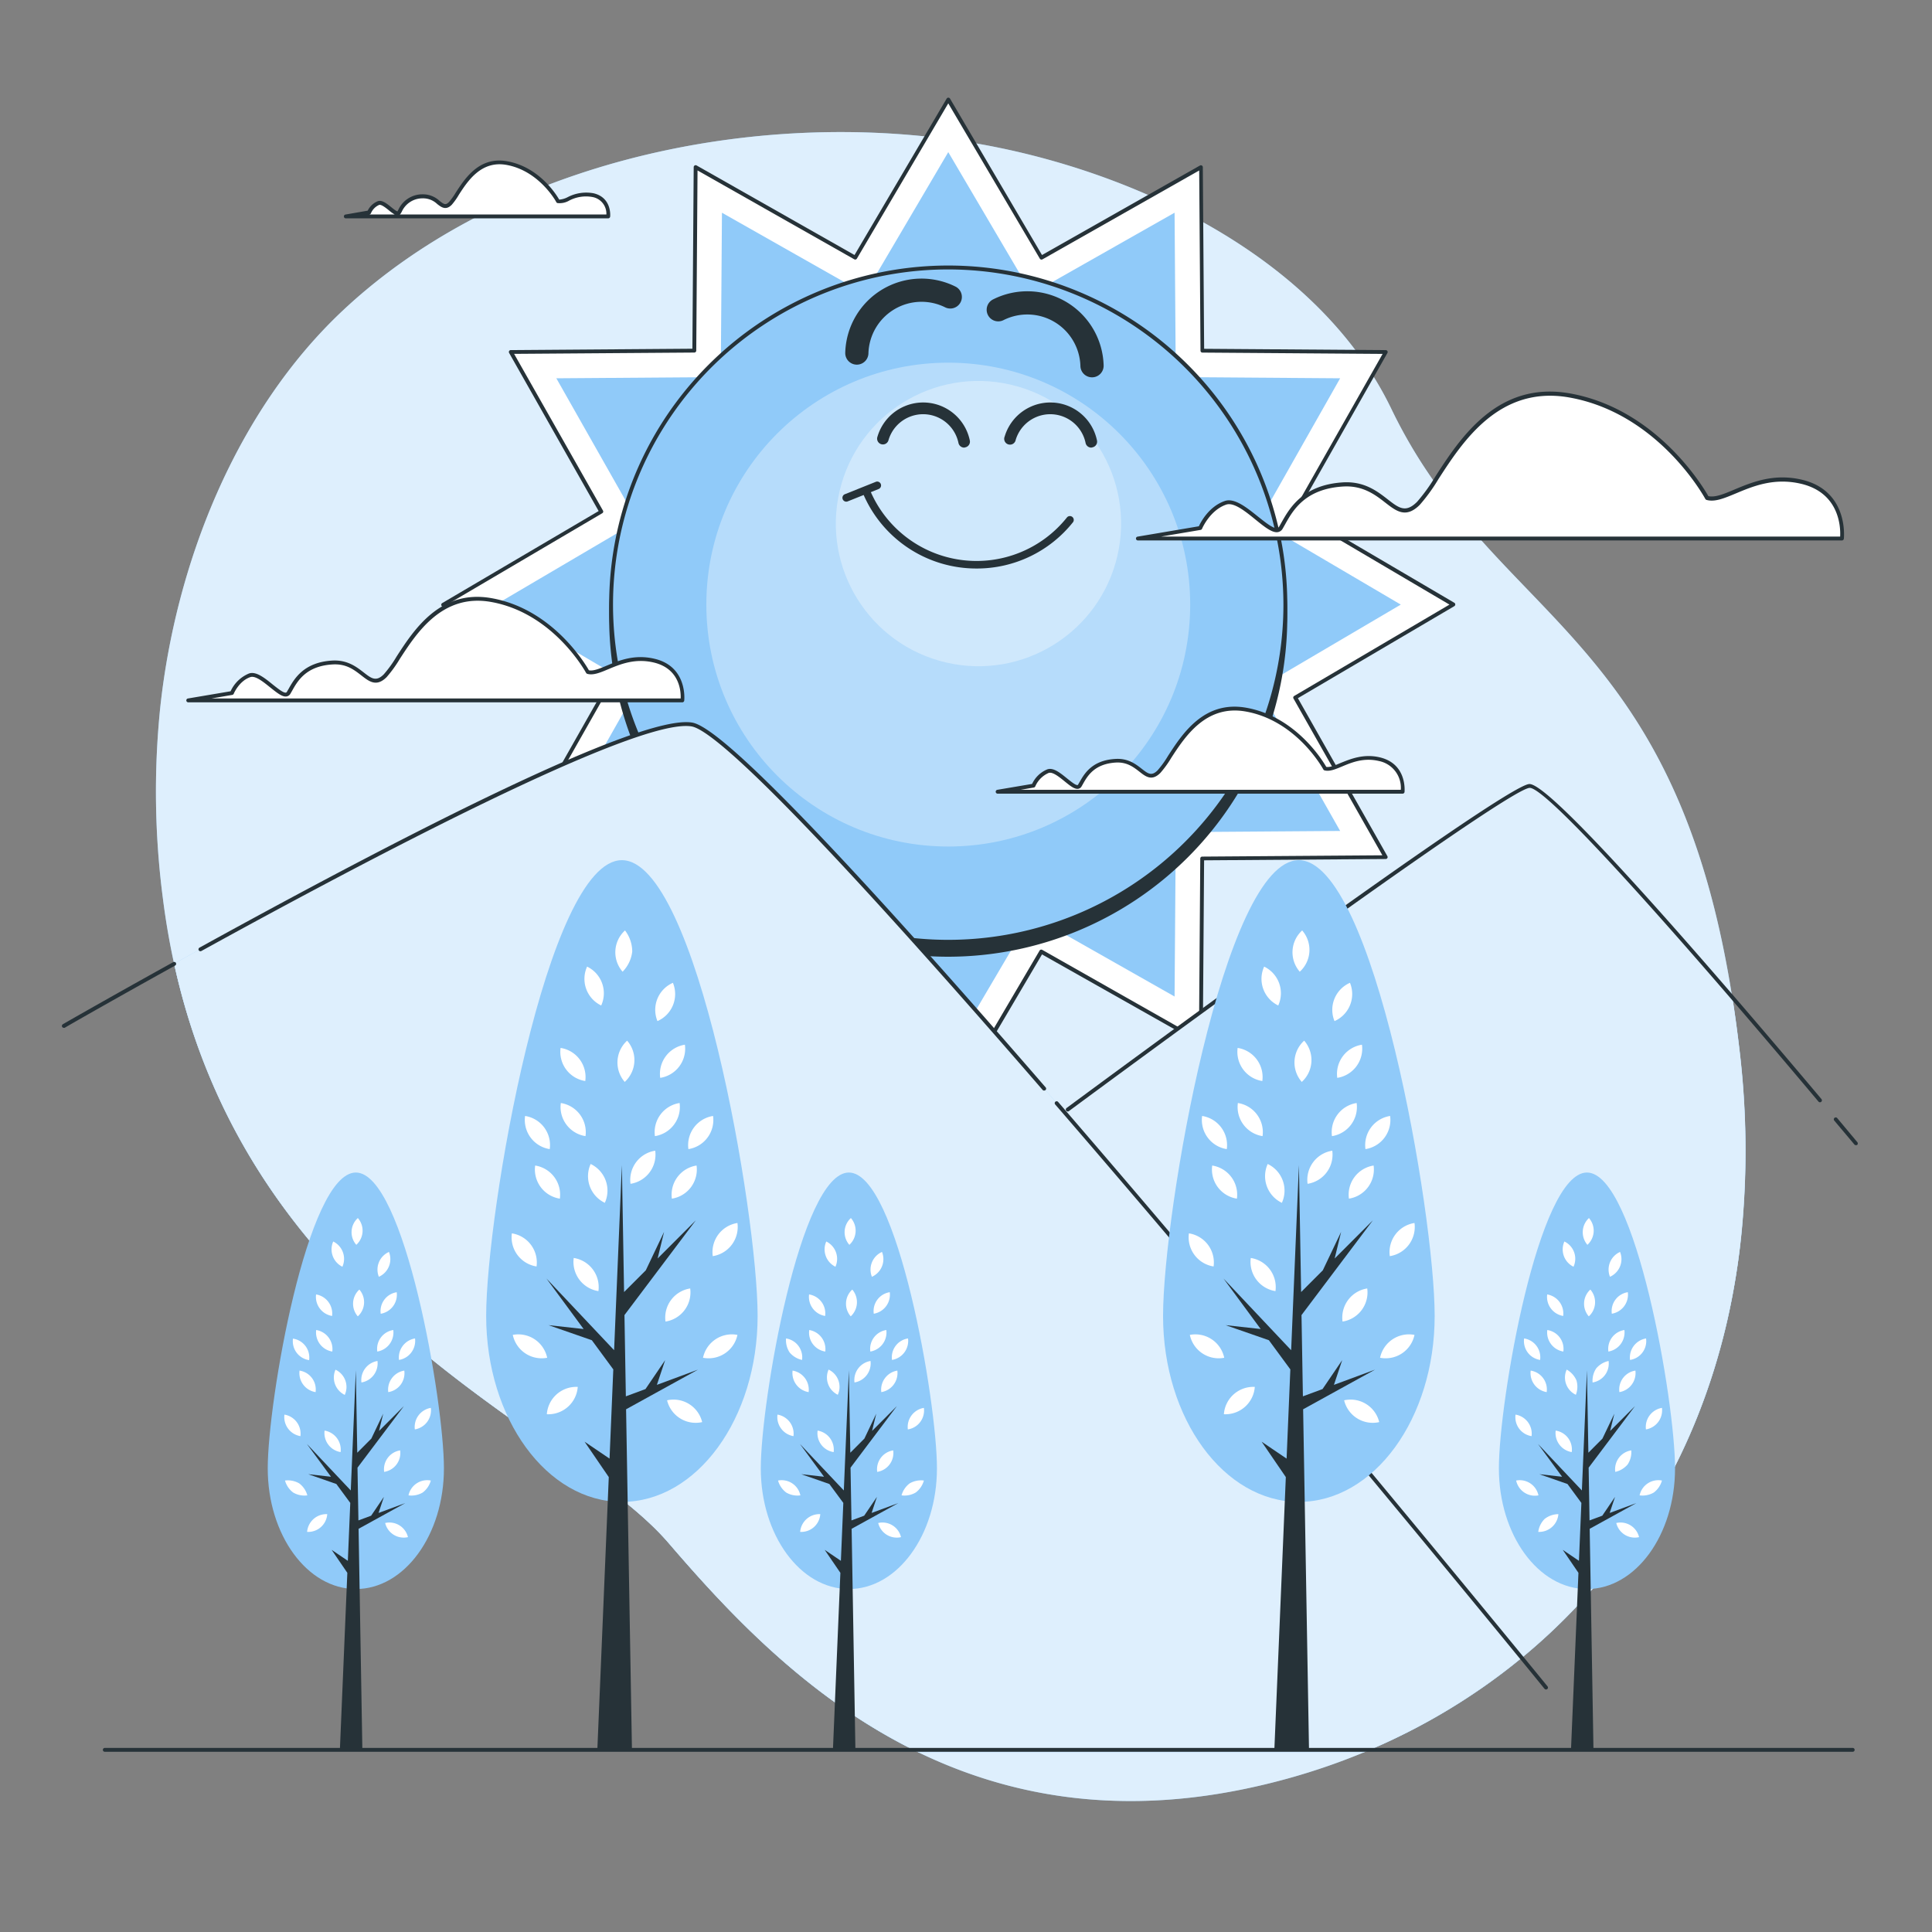 <svg xmlns="http://www.w3.org/2000/svg" viewBox="0 0 500 500"><rect x="0" y="0" width="500" height="500" fill="#808080" stroke="none"/><g id="freepik--background-simple--inject-27"><path d="M257.77,38.08c39.32,7.91,84,29.79,102.3,67.72,27.61,57.32,77.28,56.74,90,165.27a219.67,219.67,0,0,1,.63,47.72A181.46,181.46,0,0,1,447,341.88C431.54,409,380.65,450.79,322.34,462.93c-76.69,16-122.15-32-149.33-63.63s-117.5-60.43-130.88-167a213.36,213.36,0,0,1-.68-49c3.95-37.22,19.49-76.91,47.34-103q3.13-2.94,6.46-5.69C138.59,38.7,204.15,27.29,257.77,38.08Z" style="fill:#90CAF9"></path><path d="M257.77,38.08c39.32,7.91,84,29.79,102.3,67.72,27.61,57.32,77.28,56.74,90,165.27a219.67,219.67,0,0,1,.63,47.72A181.46,181.46,0,0,1,447,341.88C431.54,409,380.65,450.79,322.34,462.93c-76.69,16-122.15-32-149.33-63.63s-117.5-60.43-130.88-167a213.36,213.36,0,0,1-.68-49c3.95-37.22,19.49-76.91,47.34-103q3.13-2.94,6.46-5.69C138.59,38.7,204.15,27.29,257.77,38.08Z" style="fill:#fff;opacity:0.7"></path></g><g id="freepik--Sun--inject-27"><polygon points="376.12 156.47 335.21 180.55 358.62 221.85 311.13 222.2 310.79 269.69 269.49 246.28 245.41 287.19 221.33 246.28 180.03 269.68 179.69 222.2 132.2 221.85 155.61 180.55 114.7 156.47 155.61 132.4 132.2 91.1 179.69 90.75 180.03 43.27 221.33 66.67 245.41 25.76 269.49 66.67 310.79 43.27 311.13 90.75 358.62 91.1 335.21 132.4 376.12 156.47" style="fill:#fff"></polygon><path d="M245.41,287.69a.5.5,0,0,1-.43-.25L221.15,247l-40.87,23.16a.5.5,0,0,1-.5,0,.5.5,0,0,1-.25-.43l-.34-47-47-.34a.48.48,0,0,1-.43-.25.5.5,0,0,1,0-.49l23.17-40.88-40.49-23.82a.51.51,0,0,1,0-.87l40.49-23.82L131.76,91.34a.5.5,0,0,1,0-.49.48.48,0,0,1,.43-.25l47-.35.34-47a.5.5,0,0,1,.25-.43.5.5,0,0,1,.5,0L221.15,66,245,25.51a.51.51,0,0,1,.86,0L269.67,66l40.87-23.16a.5.5,0,0,1,.5,0,.5.5,0,0,1,.25.43l.34,47,47,.34a.48.48,0,0,1,.43.25.48.48,0,0,1,0,.49l-23.16,40.88L376.38,156a.51.51,0,0,1,0,.87l-40.49,23.82,23.16,40.88a.48.48,0,0,1,0,.49.48.48,0,0,1-.43.25l-47,.34-.34,47a.5.5,0,0,1-.25.43.5.5,0,0,1-.5,0L269.67,247l-23.83,40.48A.5.5,0,0,1,245.41,287.69Zm-24.08-41.91a.51.51,0,0,1,.43.24l23.65,40.18L269.05,246a.51.51,0,0,1,.68-.18l40.56,23,.34-46.64a.49.49,0,0,1,.5-.49l46.63-.34-23-40.56a.49.49,0,0,1,.18-.68l40.18-23.64L335,132.83a.49.49,0,0,1-.18-.68l23-40.56-46.63-.34a.49.49,0,0,1-.5-.49l-.34-46.64-40.56,23a.51.51,0,0,1-.68-.18L245.41,26.75,221.76,66.93a.5.5,0,0,1-.67.18l-40.57-23-.33,46.63a.51.51,0,0,1-.5.5l-46.64.34,23,40.56a.5.5,0,0,1-.18.68l-40.18,23.65,40.18,23.64a.5.5,0,0,1,.18.68l-23,40.56,46.64.34a.51.51,0,0,1,.5.49l.33,46.64,40.57-23A.5.5,0,0,1,221.33,245.78Z" style="fill:#263238"></path><polygon points="362.52 156.47 325.86 178.04 346.83 215.05 304.29 215.36 303.98 257.9 266.98 236.93 245.41 273.58 223.84 236.93 186.84 257.9 186.53 215.36 143.98 215.05 164.95 178.04 128.3 156.47 164.95 134.91 143.98 97.9 186.53 97.59 186.84 55.05 223.84 76.02 245.41 39.37 266.98 76.02 303.98 55.05 304.29 97.59 346.83 97.9 325.86 134.91 362.52 156.47" style="fill:#90CAF9"></polygon><circle cx="245.41" cy="159.86" r="87.25" transform="translate(-41.16 220.35) rotate(-45)" style="fill:#263238"></circle><path d="M245.41,247.6a87.75,87.75,0,1,1,87.74-87.74A87.85,87.85,0,0,1,245.41,247.6Zm0-174.49a86.75,86.75,0,1,0,86.74,86.75A86.85,86.85,0,0,0,245.41,73.11Z" style="fill:#263238"></path><circle cx="245.41" cy="156.47" r="87.25" style="fill:#90CAF9"></circle><path d="M245.41,244.22a87.75,87.75,0,1,1,87.74-87.74A87.85,87.85,0,0,1,245.41,244.22Zm0-174.49a86.75,86.75,0,1,0,86.74,86.75A86.85,86.85,0,0,0,245.41,69.73Z" style="fill:#263238"></path><circle cx="245.41" cy="156.47" r="62.61" style="fill:#fff;opacity:0.34"></circle><circle cx="253.23" cy="135.51" r="36.91" transform="translate(63.96 351.53) rotate(-76.93)" style="fill:#fff;opacity:0.34"></circle><path d="M252.71,147.13a31.85,31.85,0,0,1-29.39-19.48,1,1,0,1,1,1.84-.78,29.92,29.92,0,0,0,51,7,1,1,0,0,1,1.56,1.24A31.76,31.76,0,0,1,252.71,147.13Z" style="fill:#263238"></path><path d="M249.52,115.84a1.51,1.51,0,0,1-1.47-1.2,9.34,9.34,0,0,0-18.09-.79,1.5,1.5,0,1,1-2.87-.85,12.33,12.33,0,0,1,23.9,1,1.5,1.5,0,0,1-1.17,1.77A1.53,1.53,0,0,1,249.52,115.84Z" style="fill:#263238"></path><path d="M221.75,94.37h-.08a3,3,0,0,1-2.92-3.09,19.74,19.74,0,0,1,28.61-17.07,3,3,0,0,1-2.69,5.36,13.75,13.75,0,0,0-19.92,11.88A3,3,0,0,1,221.75,94.37Z" style="fill:#263238"></path><path d="M282.62,97.65h.09a3,3,0,0,0,2.91-3.08A19.75,19.75,0,0,0,257,77.49a3,3,0,1,0,2.7,5.36,13.75,13.75,0,0,1,19.91,11.89A3,3,0,0,0,282.62,97.65Z" style="fill:#263238"></path><path d="M282.42,115.84a1.5,1.5,0,0,1-1.47-1.2,9.34,9.34,0,0,0-18.09-.79A1.5,1.5,0,1,1,260,113a12.33,12.33,0,0,1,23.9,1,1.5,1.5,0,0,1-1.17,1.77Z" style="fill:#263238"></path><path d="M219,129.83a1,1,0,0,1-.37-1.92l8.07-3.23a1,1,0,0,1,.75,1.85l-8.07,3.23A1,1,0,0,1,219,129.83Z" style="fill:#263238"></path></g><g id="freepik--Mountains--inject-27"><path d="M395.78,203.41c-7.23.72-120.29,84.16-120.29,84.16L394.22,428.68c25.16-20.87,44.29-50,52.74-86.8a181.46,181.46,0,0,0,3.78-23.09,219.67,219.67,0,0,0-.63-47.72c-.53-4.5-1.12-8.8-1.78-12.95C426.14,232.38,399.84,203,395.78,203.41Z" style="fill:#90CAF9"></path><path d="M395.78,203.41c-7.23.72-120.29,84.16-120.29,84.16L394.22,428.68c25.16-20.87,44.29-50,52.74-86.8a181.46,181.46,0,0,0,3.78-23.09,219.67,219.67,0,0,0-.63-47.72c-.53-4.5-1.12-8.8-1.78-12.95C426.14,232.38,399.84,203,395.78,203.41Z" style="fill:#fff;opacity:0.7"></path><path d="M173,399.3c15.14,17.6,36,40.29,64.69,54.18H353A161.6,161.6,0,0,0,393.81,429c-34.13-41.66-196-238.29-214.75-241.52-15-2.58-91.47,38.33-134,61.92C65.43,342.09,147.36,369.49,173,399.3Z" style="fill:#90CAF9"></path><path d="M173,399.3c15.14,17.6,36,40.29,64.69,54.18H353A161.6,161.6,0,0,0,393.81,429c-34.13-41.66-196-238.29-214.75-241.52-15-2.58-91.47,38.33-134,61.92C65.43,342.09,147.36,369.49,173,399.3Z" style="fill:#fff;opacity:0.7"></path><path d="M16.52,266a.51.51,0,0,1-.44-.25.51.51,0,0,1,.19-.68C16.38,265,28,258.32,44.84,249a.51.51,0,0,1,.68.2.5.5,0,0,1-.19.68c-16.81,9.32-28.45,16-28.56,16.1A.57.57,0,0,1,16.52,266Z" style="fill:#263238"></path><path d="M270.21,282.24a.48.48,0,0,1-.38-.17C203.85,205.9,184,188.87,179,188c-14.19-2.45-85.59,35.36-126.89,58.12a.5.5,0,0,1-.68-.2.49.49,0,0,1,.2-.67c50.58-27.88,113.77-60.61,127.54-58.24,7.56,1.3,38.32,33.06,91.44,94.4a.49.49,0,0,1-.37.82Z" style="fill:#263238"></path><path d="M400.11,437.24a.51.51,0,0,1-.39-.18c-.66-.82-67-82.25-126.64-151.23a.5.5,0,1,1,.76-.65c59.6,69,126,150.43,126.66,151.25a.5.5,0,0,1-.07.7A.56.56,0,0,1,400.11,437.24Z" style="fill:#263238"></path><path d="M480.3,296.37a.5.5,0,0,1-.39-.18L474.7,290a.5.5,0,0,1,.07-.7.49.49,0,0,1,.7.06l5.21,6.24a.51.51,0,0,1-.06.71A.56.56,0,0,1,480.3,296.37Z" style="fill:#263238"></path><path d="M276.33,287.65a.5.5,0,0,1-.3-.9c4.59-3.39,112.42-83.11,119.7-83.84,5.64-.58,49.84,50.84,75.66,81.53a.5.5,0,1,1-.77.65c-42.8-50.9-70.68-81.19-74.72-81.19h-.07c-5.61.56-80.42,55-119.2,83.65A.47.47,0,0,1,276.33,287.65Z" style="fill:#263238"></path></g><g id="freepik--Clouds--inject-27"><path d="M441.78,128.9s-11.86-22.34-35.6-26.53S373.37,124,367.09,130.3s-8.38-5.59-19.55-4.89-14,7.68-16.05,11.17-9.86-8-14.36-6.45-6.52,6.52-6.52,6.52l-16.12,2.72h182.2s1.4-11.87-10.47-14.66S446.67,130.3,441.78,128.9Z" style="fill:#fff"></path><path d="M476.69,139.87H294.49a.5.5,0,0,1-.5-.46.49.49,0,0,1,.42-.53l15.85-2.68c.5-1.08,2.6-5.12,6.71-6.54,2.51-.88,5.73,1.73,8.56,4,2,1.58,4,3.21,5,3a.75.75,0,0,0,.53-.41c.2-.33.4-.7.62-1.09,2.05-3.62,5.47-9.67,15.83-10.32,5.53-.34,8.89,2.27,11.59,4.36,2.91,2.27,4.67,3.64,7.64.67a45.4,45.4,0,0,0,4.72-6.54c6.4-9.89,16.07-24.83,34.81-21.52,22.51,4,34.59,24.36,35.85,26.59,1.75.39,4-.54,6.76-1.71,4.53-1.89,10.17-4.25,17.45-2.54,12.16,2.87,10.87,15.09,10.86,15.21A.51.51,0,0,1,476.69,139.87Zm-176.24-1H476.23c.12-2.15,0-11.29-10.13-13.67-7-1.64-12.44.65-16.84,2.49-3.07,1.28-5.49,2.29-7.61,1.69a.55.55,0,0,1-.31-.25c-.12-.22-12-22.17-35.25-26.27-18.07-3.18-27.54,11.42-33.79,21.08a45.57,45.57,0,0,1-4.86,6.71c-3.59,3.59-6.07,1.65-8.95-.59-2.57-2-5.77-4.47-10.92-4.15-9.82.61-12.95,6.15-15,9.82-.22.39-.43.77-.63,1.11a1.75,1.75,0,0,1-1.22.87c-1.47.26-3.48-1.36-5.8-3.24-2.63-2.14-5.61-4.56-7.6-3.87-4.22,1.47-6.21,6.19-6.23,6.24a.48.48,0,0,1-.38.3Z" style="fill:#263238"></path><path d="M152.13,173.91s-8.32-15.68-25-18.62-23,15.19-27.44,19.6S93.83,171,86,171.46s-9.8,5.39-11.27,7.84-6.92-5.63-10.08-4.53-4.57,4.58-4.57,4.58l-11.32,1.91H176.63s1-8.33-7.35-10.29S155.56,174.89,152.13,173.91Z" style="fill:#fff"></path><path d="M176.63,181.76H48.76a.5.5,0,0,1-.08-1l11-1.86a9,9,0,0,1,4.76-4.6c1.84-.65,4.13,1.22,6.15,2.86,1.28,1,2.73,2.2,3.39,2.09.08,0,.17-.05.27-.21s.28-.49.44-.76c1.45-2.57,3.87-6.86,11.22-7.32,3.94-.25,6.32,1.6,8.24,3.09s3.17,2.47,5.16.48a30.9,30.9,0,0,0,3.29-4.56c4.52-7,11.34-17.51,24.58-15.17,15.68,2.76,24.18,16.82,25.23,18.67,1.18.23,2.7-.41,4.6-1.2,3.2-1.34,7.18-3,12.34-1.79,8.66,2,7.74,10.75,7.73,10.83A.51.51,0,0,1,176.63,181.76Zm-121.9-1H176.16c.07-1.71-.19-7.71-7-9.31-4.84-1.14-8.66.46-11.73,1.74-2.09.88-3.9,1.64-5.44,1.2a.55.55,0,0,1-.31-.25c-.08-.15-8.41-15.5-24.63-18.36-12.59-2.22-19.2,8-23.57,14.73a32.63,32.63,0,0,1-3.42,4.73c-2.62,2.61-4.5,1.15-6.49-.4s-4-3.11-7.55-2.88c-6.82.42-9,4.27-10.42,6.81l-.45.78a1.39,1.39,0,0,1-1,.69c-1.1.19-2.53-1-4.19-2.31-1.82-1.47-3.88-3.15-5.19-2.69-2.9,1-4.27,4.26-4.28,4.3a.53.53,0,0,1-.38.3Z" style="fill:#263238"></path><path d="M342.92,198.87s-6.83-12.85-20.48-15.26S303.57,196.06,300,199.68s-4.82-3.22-11.24-2.82-8,4.42-9.24,6.43-5.67-4.61-8.26-3.71a7.22,7.22,0,0,0-3.75,3.75l-9.27,1.57H363s.8-6.83-6-8.44S345.73,199.68,342.92,198.87Z" style="fill:#fff"></path><path d="M363,205.4H258.19a.5.5,0,0,1-.5-.46.51.51,0,0,1,.42-.54l9-1.52a7.46,7.46,0,0,1,3.93-3.77c1.56-.55,3.37.93,5.13,2.36,1,.79,2.2,1.79,2.7,1.7,0,0,.09,0,.16-.14s.23-.4.36-.62c1.2-2.12,3.2-5.66,9.28-6,3.26-.2,5.23,1.32,6.81,2.55s2.53,2,4.11.4a25.82,25.82,0,0,0,2.69-3.73c3.71-5.73,9.32-14.4,20.24-12.47,12.78,2.26,19.76,13.65,20.72,15.31.93.16,2.15-.35,3.67-1,2.5-1,5.91-2.47,10.17-1.47,7.18,1.69,6.41,8.9,6.41,9A.51.51,0,0,1,363,205.4Zm-98.85-1h98.38a7.07,7.07,0,0,0-5.67-7.45c-3.94-.93-7.05.37-9.55,1.42-1.74.73-3.23,1.35-4.53,1a.45.45,0,0,1-.3-.24c-.07-.13-6.88-12.67-20.13-15-10.27-1.8-15.66,6.52-19.23,12a26.47,26.47,0,0,1-2.81,3.89c-2.2,2.2-3.77,1-5.44-.32-1.52-1.18-3.25-2.53-6.13-2.35-5.54.35-7.3,3.48-8.47,5.54-.13.23-.25.45-.37.65a1.2,1.2,0,0,1-.84.6c-.95.17-2.08-.75-3.51-1.91s-3.14-2.55-4.17-2.19a6.68,6.68,0,0,0-3.45,3.47.51.51,0,0,1-.38.3Z" style="fill:#263238"></path><path d="M144.4,52.11s-4.42-8.33-13.27-9.89-12.23,8.07-14.57,10.41-3.13-2.08-7.29-1.82-5.2,2.86-6,4.16-3.68-3-5.35-2.4A4.67,4.67,0,0,0,95.5,55l-6,1h67.92a5,5,0,0,0-3.9-5.46C149.08,49.51,146.22,52.63,144.4,52.11Z" style="fill:#fff"></path><path d="M157.41,56.51H89.49a.49.49,0,0,1-.49-.46.49.49,0,0,1,.41-.53l5.75-1a5,5,0,0,1,2.61-2.45c1.1-.39,2.37.64,3.49,1.55.51.41,1.35,1.09,1.62,1.07a3.1,3.1,0,0,1,.21-.4,6.82,6.82,0,0,1,6.15-4A6.29,6.29,0,0,1,113.77,52c1.16.9,1.56,1.15,2.43.28a16.57,16.57,0,0,0,1.72-2.39c2.43-3.75,6.11-9.43,13.3-8.16,8.29,1.46,12.73,8.58,13.5,9.93a5.49,5.49,0,0,0,2.2-.64,10.4,10.4,0,0,1,6.7-1c4.8,1.13,4.29,6,4.29,6A.51.51,0,0,1,157.41,56.51Zm-53.94-1h53.46A4.38,4.38,0,0,0,153.39,51a9.34,9.34,0,0,0-6.08.91,4.9,4.9,0,0,1-3.05.64.5.5,0,0,1-.3-.25c0-.08-4.42-8.13-12.92-9.63-6.53-1.15-10,4.19-12.28,7.72A16.84,16.84,0,0,1,116.91,53c-1.53,1.54-2.71.62-3.75-.19a5.31,5.31,0,0,0-3.86-1.48,5.88,5.88,0,0,0-5.34,3.5l-.25.42A1,1,0,0,1,103.47,55.51Zm-8,0h6.68a9.94,9.94,0,0,1-1.51-1.08c-.82-.67-2-1.59-2.53-1.39A4.07,4.07,0,0,0,96,55.19a.51.51,0,0,1-.38.3Z" style="fill:#263238"></path></g><g id="freepik--Trees--inject-27"><path d="M196.07,340.56c0,26.58-15.73,48.13-35.13,48.13s-35.12-21.55-35.12-48.13,15.73-117.95,35.12-117.95S196.07,314,196.07,340.56Z" style="fill:#90CAF9"></path><polygon points="180.64 354.46 170 358.4 172.14 352 167.05 359.49 161.97 361.37 161.61 340.34 180.09 315.8 170.19 325.7 171.86 318.81 167.13 328.76 161.51 334.38 160.94 301.53 158.93 349.43 141.42 330.88 151.04 343.95 141.97 342.95 153.17 346.85 158.72 354.4 157.75 377.49 151.29 373.11 157.55 382.27 154.59 452.86 163.55 452.86 162.03 364.72 180.64 354.46" style="fill:#263238"></polygon><path d="M180.27,301.64a7.63,7.63,0,0,1-6.39,8.57,7.63,7.63,0,0,1,6.39-8.57Z" style="fill:#fff"></path><path d="M190.85,316.51a7.64,7.64,0,0,1-6.39,8.58,7.63,7.63,0,0,1,6.39-8.58Z" style="fill:#fff"></path><path d="M190.85,345.47a7.63,7.63,0,0,1-8.91,5.92,7.63,7.63,0,0,1,8.91-5.92Z" style="fill:#fff"></path><path d="M132.71,345.47a7.63,7.63,0,0,0,8.9,5.92,7.63,7.63,0,0,0-8.9-5.92Z" style="fill:#fff"></path><path d="M178.62,333.45a7.63,7.63,0,0,1-6.39,8.57,7.63,7.63,0,0,1,6.39-8.57Z" style="fill:#fff"></path><path d="M175.88,285.46a7.63,7.63,0,0,1-6.39,8.57,7.63,7.63,0,0,1,6.39-8.57Z" style="fill:#fff"></path><path d="M169.57,297.8a7.63,7.63,0,0,1-6.39,8.57,7.63,7.63,0,0,1,6.39-8.57Z" style="fill:#fff"></path><path d="M184.54,288.81a7.63,7.63,0,0,1-6.38,8.58,7.63,7.63,0,0,1,6.38-8.58Z" style="fill:#fff"></path><path d="M135.89,288.81a7.63,7.63,0,0,0,6.38,8.58,7.61,7.61,0,0,0-6.38-8.58Z" style="fill:#fff"></path><path d="M177.25,270.37a7.63,7.63,0,0,1-6.39,8.58,7.64,7.64,0,0,1,6.39-8.58Z" style="fill:#fff"></path><path d="M174.15,254.35a7.64,7.64,0,0,1-4,9.91,7.64,7.64,0,0,1,4-9.91Z" style="fill:#fff"></path><path d="M151.94,250.16a7.65,7.65,0,0,1,3.65,10.06,7.64,7.64,0,0,1-3.65-10.06Z" style="fill:#fff"></path><path d="M162.3,269.32a7.64,7.64,0,0,1-.62,10.68,7.64,7.64,0,0,1,.62-10.68Z" style="fill:#fff"></path><path d="M161.75,240.8a9,9,0,0,1,1.87,5.47,8.89,8.89,0,0,1-2.49,5.21,7.64,7.64,0,0,1,.62-10.68Z" style="fill:#fff"></path><path d="M138.5,301.64a7.63,7.63,0,0,0,6.39,8.57,7.63,7.63,0,0,0-6.39-8.57Z" style="fill:#fff"></path><path d="M132.47,319.19a7.63,7.63,0,0,0,6.39,8.57,7.63,7.63,0,0,0-6.39-8.57Z" style="fill:#fff"></path><path d="M148.48,325.56a7.64,7.64,0,0,0,6.39,8.58,7.63,7.63,0,0,0-6.39-8.58Z" style="fill:#fff"></path><path d="M152.86,301.24a7.64,7.64,0,0,0,3.67,10.05,7.63,7.63,0,0,0-3.67-10.05Z" style="fill:#fff"></path><path d="M141.52,366a7.63,7.63,0,0,0,8-7.07,7.63,7.63,0,0,0-8,7.07Z" style="fill:#fff"></path><path d="M172.64,362.4a7.62,7.62,0,0,0,9.08,5.64,7.62,7.62,0,0,0-9.08-5.64Z" style="fill:#fff"></path><path d="M145.14,285.46a7.63,7.63,0,0,0,6.39,8.57,7.63,7.63,0,0,0-6.39-8.57Z" style="fill:#fff"></path><path d="M145.08,271.2a7.63,7.63,0,0,0,6.39,8.57,7.63,7.63,0,0,0-6.39-8.57Z" style="fill:#fff"></path><path d="M371.29,340.56c0,26.58-15.73,48.13-35.13,48.13S301,367.14,301,340.56s15.73-117.95,35.12-117.95S371.29,314,371.29,340.56Z" style="fill:#90CAF9"></path><polygon points="355.86 354.46 345.22 358.4 347.36 352 342.27 359.49 337.19 361.37 336.83 340.34 355.31 315.8 345.41 325.7 347.08 318.81 342.34 328.76 336.73 334.38 336.16 301.53 334.15 349.43 316.64 330.88 326.26 343.95 317.19 342.95 328.39 346.85 333.94 354.4 332.97 377.49 326.51 373.11 332.77 382.27 329.8 452.86 338.77 452.86 337.25 364.72 355.86 354.46" style="fill:#263238"></polygon><path d="M355.49,301.64a7.63,7.63,0,0,1-6.39,8.57,7.63,7.63,0,0,1,6.39-8.57Z" style="fill:#fff"></path><path d="M366.07,316.51a7.64,7.64,0,0,1-6.39,8.58,7.63,7.63,0,0,1,6.39-8.58Z" style="fill:#fff"></path><path d="M366.07,345.47a7.63,7.63,0,0,1-8.91,5.92,7.63,7.63,0,0,1,8.91-5.92Z" style="fill:#fff"></path><path d="M307.93,345.47a7.63,7.63,0,0,0,8.9,5.92,7.63,7.63,0,0,0-8.9-5.92Z" style="fill:#fff"></path><path d="M353.84,333.45a7.63,7.63,0,0,1-6.39,8.57,7.63,7.63,0,0,1,6.39-8.57Z" style="fill:#fff"></path><path d="M351.1,285.46a7.63,7.63,0,0,1-6.39,8.57,7.63,7.63,0,0,1,6.39-8.57Z" style="fill:#fff"></path><path d="M344.79,297.8a7.63,7.63,0,0,1-6.39,8.57,7.63,7.63,0,0,1,6.39-8.57Z" style="fill:#fff"></path><path d="M359.76,288.81a7.63,7.63,0,0,1-6.38,8.58,7.63,7.63,0,0,1,6.38-8.58Z" style="fill:#fff"></path><path d="M311.11,288.81a7.63,7.63,0,0,0,6.38,8.58,7.63,7.63,0,0,0-6.38-8.58Z" style="fill:#fff"></path><path d="M352.47,270.37a7.63,7.63,0,0,1-6.39,8.58,7.64,7.64,0,0,1,6.39-8.58Z" style="fill:#fff"></path><path d="M349.37,254.35a7.64,7.64,0,0,1-4,9.91,7.64,7.64,0,0,1,4-9.91Z" style="fill:#fff"></path><path d="M327.16,250.16a7.65,7.65,0,0,1,3.65,10.06,7.64,7.64,0,0,1-3.65-10.06Z" style="fill:#fff"></path><path d="M337.52,269.32A7.64,7.64,0,0,1,336.9,280a7.62,7.62,0,0,1,.62-10.68Z" style="fill:#fff"></path><path d="M337,240.8a7.64,7.64,0,0,1-.62,10.68A7.64,7.64,0,0,1,337,240.8Z" style="fill:#fff"></path><path d="M313.72,301.64a7.63,7.63,0,0,0,6.39,8.57,7.63,7.63,0,0,0-6.39-8.57Z" style="fill:#fff"></path><path d="M307.69,319.19a7.63,7.63,0,0,0,6.39,8.57,7.63,7.63,0,0,0-6.39-8.57Z" style="fill:#fff"></path><path d="M323.7,325.56a7.64,7.64,0,0,0,6.39,8.58,7.63,7.63,0,0,0-6.39-8.58Z" style="fill:#fff"></path><path d="M328.08,301.24a7.64,7.64,0,0,0,3.67,10.05,7.63,7.63,0,0,0-3.67-10.05Z" style="fill:#fff"></path><path d="M316.74,366a7.63,7.63,0,0,0,8-7.07,7.63,7.63,0,0,0-8,7.07Z" style="fill:#fff"></path><path d="M347.86,362.4a7.62,7.62,0,0,0,9.08,5.64,7.62,7.62,0,0,0-9.08-5.64Z" style="fill:#fff"></path><path d="M320.36,285.46a7.63,7.63,0,0,0,6.39,8.57,7.63,7.63,0,0,0-6.39-8.57Z" style="fill:#fff"></path><path d="M320.3,271.2a7.63,7.63,0,0,0,6.39,8.57,7.63,7.63,0,0,0-6.39-8.57Z" style="fill:#fff"></path><path d="M242.48,380c0,17.25-10.2,31.24-22.79,31.24s-22.8-14-22.8-31.24,10.21-76.55,22.8-76.55S242.48,362.72,242.48,380Z" style="fill:#90CAF9"></path><polygon points="232.47 389 225.57 391.55 226.95 387.39 223.65 392.26 220.36 393.48 220.12 379.83 232.11 363.9 225.69 370.33 226.77 365.86 223.7 372.31 220.06 375.96 219.69 354.64 218.38 385.73 207.02 373.69 213.26 382.18 207.37 381.52 214.64 384.06 218.25 388.95 217.62 403.94 213.43 401.1 217.49 407.05 215.56 452.86 221.38 452.86 220.4 395.65 232.47 389" style="fill:#263238"></polygon><path d="M232.23,354.71a5,5,0,0,1-4.15,5.57,5,5,0,0,1,4.15-5.57Z" style="fill:#fff"></path><path d="M239.1,364.36a4.95,4.95,0,0,1-4.15,5.57,5,5,0,0,1,4.15-5.57Z" style="fill:#fff"></path><path d="M239.1,383.16a5.81,5.81,0,0,1-2.11,3.1,5.74,5.74,0,0,1-3.67.74,5.77,5.77,0,0,1,2.1-3.1A5.84,5.84,0,0,1,239.1,383.16Z" style="fill:#fff"></path><path d="M201.36,383.16a5.83,5.83,0,0,0,2.1,3.1,5.77,5.77,0,0,0,3.68.74,4.95,4.95,0,0,0-5.78-3.84Z" style="fill:#fff"></path><path d="M231.16,375.36a4.94,4.94,0,0,1-4.14,5.56,4.94,4.94,0,0,1,4.14-5.56Z" style="fill:#fff"></path><path d="M229.38,344.21a5,5,0,0,1-4.14,5.57,4.94,4.94,0,0,1,4.14-5.57Z" style="fill:#fff"></path><path d="M225.29,352.22a5,5,0,0,1-4.15,5.56,5,5,0,0,1,4.15-5.56Z" style="fill:#fff"></path><path d="M235,346.39a5,5,0,0,1-4.15,5.56,4.93,4.93,0,0,1,4.15-5.56Z" style="fill:#fff"></path><path d="M203.43,346.39a5.76,5.76,0,0,0,.93,3.63,5.83,5.83,0,0,0,3.21,1.93,4.94,4.94,0,0,0-4.14-5.56Z" style="fill:#fff"></path><path d="M230.27,334.42a5,5,0,0,1-4.14,5.57,4.94,4.94,0,0,1,4.14-5.57Z" style="fill:#fff"></path><path d="M228.26,324a5,5,0,0,1-2.61,6.43,5,5,0,0,1,2.61-6.43Z" style="fill:#fff"></path><path d="M213.84,321.3a5,5,0,0,1,2.37,6.53,5,5,0,0,1-2.37-6.53Z" style="fill:#fff"></path><path d="M220.57,333.74a5,5,0,0,1-.4,6.93,4.95,4.95,0,0,1,.4-6.93Z" style="fill:#fff"></path><path d="M220.21,315.23a4.95,4.95,0,0,1-.4,6.93,4.95,4.95,0,0,1,.4-6.93Z" style="fill:#fff"></path><path d="M205.12,354.71a5,5,0,0,0,4.15,5.57,5,5,0,0,0-4.15-5.57Z" style="fill:#fff"></path><path d="M201.21,366.1a5,5,0,0,0,4.14,5.57,5,5,0,0,0-4.14-5.57Z" style="fill:#fff"></path><path d="M211.6,370.24a4.93,4.93,0,0,0,4.15,5.56,5,5,0,0,0-4.15-5.56Z" style="fill:#fff"></path><path d="M214.44,354.45a5,5,0,0,0,2.38,6.52,4.94,4.94,0,0,0-2.38-6.52Z" style="fill:#fff"></path><path d="M207.08,396.45a4.94,4.94,0,0,0,5.21-4.59,5,5,0,0,0-5.21,4.59Z" style="fill:#fff"></path><path d="M227.28,394.15a4.94,4.94,0,0,0,5.9,3.66,4.94,4.94,0,0,0-5.9-3.66Z" style="fill:#fff"></path><path d="M209.43,344.21a4.95,4.95,0,0,0,4.15,5.57,5,5,0,0,0-4.15-5.57Z" style="fill:#fff"></path><path d="M209.39,335a5,5,0,0,0,4.15,5.57,4.95,4.95,0,0,0-4.15-5.57Z" style="fill:#fff"></path><path d="M433.5,380c0,17.25-10.21,31.24-22.8,31.24s-22.79-14-22.79-31.24,10.2-76.55,22.79-76.55S433.5,362.72,433.5,380Z" style="fill:#90CAF9"></path><polygon points="423.48 389 416.58 391.55 417.97 387.39 414.67 392.26 411.37 393.48 411.14 379.83 423.13 363.9 416.7 370.33 417.79 365.86 414.71 372.31 411.07 375.96 410.7 354.64 409.39 385.73 398.03 373.69 404.27 382.18 398.39 381.52 405.66 384.06 409.26 388.95 408.63 403.94 404.44 401.1 408.5 407.05 406.57 452.86 412.39 452.86 411.41 395.65 423.48 389" style="fill:#263238"></polygon><path d="M423.24,354.71a5,5,0,0,1-4.14,5.57,4.94,4.94,0,0,1,4.14-5.57Z" style="fill:#fff"></path><path d="M430.11,364.36a5,5,0,0,1-4.14,5.57,5,5,0,0,1,4.14-5.57Z" style="fill:#fff"></path><path d="M430.11,383.16a5.83,5.83,0,0,1-2.1,3.1,5.77,5.77,0,0,1-3.68.74,4.95,4.95,0,0,1,5.78-3.84Z" style="fill:#fff"></path><path d="M392.38,383.16a4.95,4.95,0,0,0,5.77,3.84,4.95,4.95,0,0,0-5.77-3.84Z" style="fill:#fff"></path><path d="M422.17,375.36a5.76,5.76,0,0,1-.93,3.63,5.83,5.83,0,0,1-3.21,1.93,4.94,4.94,0,0,1,4.14-5.56Z" style="fill:#fff"></path><path d="M420.39,344.21a5,5,0,0,1-4.14,5.57,4.94,4.94,0,0,1,4.14-5.57Z" style="fill:#fff"></path><path d="M416.3,352.22a4.94,4.94,0,0,1-4.14,5.56,5.76,5.76,0,0,1,.93-3.63A5.83,5.83,0,0,1,416.3,352.22Z" style="fill:#fff"></path><path d="M426,346.39a4.93,4.93,0,0,1-4.15,5.56,5,5,0,0,1,4.15-5.56Z" style="fill:#fff"></path><path d="M394.44,346.39a4.94,4.94,0,0,0,4.14,5.56,4.94,4.94,0,0,0-4.14-5.56Z" style="fill:#fff"></path><path d="M421.28,334.42a5,5,0,0,1-4.14,5.57,4.94,4.94,0,0,1,4.14-5.57Z" style="fill:#fff"></path><path d="M419.27,324a5,5,0,0,1-2.61,6.43,5,5,0,0,1,2.61-6.43Z" style="fill:#fff"></path><path d="M404.86,321.3a4.94,4.94,0,0,1,2.36,6.53,5,5,0,0,1-2.36-6.53Z" style="fill:#fff"></path><path d="M411.58,333.74a4.95,4.95,0,0,1-.4,6.93,4.95,4.95,0,0,1,.4-6.93Z" style="fill:#fff"></path><path d="M411.22,315.23a4.95,4.95,0,0,1-.4,6.93,5,5,0,0,1,.4-6.93Z" style="fill:#fff"></path><path d="M396.14,354.71a5,5,0,0,0,4.14,5.57,4.94,4.94,0,0,0-4.14-5.57Z" style="fill:#fff"></path><path d="M392.22,366.1a4.95,4.95,0,0,0,4.15,5.57,5,5,0,0,0-4.15-5.57Z" style="fill:#fff"></path><path d="M402.61,370.24a5,5,0,0,0,4.15,5.56,4.93,4.93,0,0,0-4.15-5.56Z" style="fill:#fff"></path><path d="M405.46,354.45a4.94,4.94,0,0,0,2.37,6.52,5.75,5.75,0,0,0,.15-3.74A5.87,5.87,0,0,0,405.46,354.45Z" style="fill:#fff"></path><path d="M398.1,396.45a5,5,0,0,0,5.21-4.59,5.9,5.9,0,0,0-3.55,1.23A5.79,5.79,0,0,0,398.1,396.45Z" style="fill:#fff"></path><path d="M418.29,394.15a4.94,4.94,0,0,0,5.9,3.66,4.94,4.94,0,0,0-5.9-3.66Z" style="fill:#fff"></path><path d="M400.44,344.21a5,5,0,0,0,4.15,5.57,4.93,4.93,0,0,0-4.15-5.57Z" style="fill:#fff"></path><path d="M400.41,335a5,5,0,0,0,4.14,5.57,5,5,0,0,0-4.14-5.57Z" style="fill:#fff"></path><path d="M114.89,380c0,17.25-10.21,31.24-22.8,31.24s-22.8-14-22.8-31.24,10.21-76.55,22.8-76.55S114.89,362.72,114.89,380Z" style="fill:#90CAF9"></path><polygon points="104.87 389 97.97 391.55 99.35 387.39 96.05 392.26 92.76 393.48 92.52 379.83 104.52 363.9 98.09 370.33 99.17 365.86 96.1 372.31 92.46 375.96 92.09 354.64 90.78 385.73 79.42 373.69 85.66 382.18 79.78 381.52 87.05 384.06 90.65 388.95 90.02 403.94 85.83 401.1 89.89 407.05 87.96 452.86 93.78 452.86 92.8 395.65 104.87 389" style="fill:#263238"></polygon><path d="M104.63,354.71a4.95,4.95,0,0,1-4.15,5.57,5,5,0,0,1,4.15-5.57Z" style="fill:#fff"></path><path d="M111.5,364.36a5,5,0,0,1-4.14,5.57,5,5,0,0,1,4.14-5.57Z" style="fill:#fff"></path><path d="M111.5,383.16a5.83,5.83,0,0,1-2.1,3.1,5.77,5.77,0,0,1-3.68.74,4.95,4.95,0,0,1,5.78-3.84Z" style="fill:#fff"></path><path d="M73.76,383.16a5.81,5.81,0,0,0,2.11,3.1,5.74,5.74,0,0,0,3.67.74,5.77,5.77,0,0,0-2.1-3.1A5.84,5.84,0,0,0,73.76,383.16Z" style="fill:#fff"></path><path d="M103.56,375.36a4.94,4.94,0,0,1-4.14,5.56,4.94,4.94,0,0,1,4.14-5.56Z" style="fill:#fff"></path><path d="M101.78,344.21a5,5,0,0,1-4.14,5.57,4.94,4.94,0,0,1,4.14-5.57Z" style="fill:#fff"></path><path d="M97.69,352.22a5,5,0,0,1-4.15,5.56,5,5,0,0,1,4.15-5.56Z" style="fill:#fff"></path><path d="M107.41,346.39a5,5,0,0,1-4.15,5.56,5,5,0,0,1,4.15-5.56Z" style="fill:#fff"></path><path d="M75.83,346.39A4.94,4.94,0,0,0,80,352a4.94,4.94,0,0,0-4.14-5.56Z" style="fill:#fff"></path><path d="M102.67,334.42A5,5,0,0,1,98.53,340a4.94,4.94,0,0,1,4.14-5.57Z" style="fill:#fff"></path><path d="M100.66,324a5,5,0,0,1-2.61,6.43,5,5,0,0,1,2.61-6.43Z" style="fill:#fff"></path><path d="M86.24,321.3a5,5,0,0,1,2.37,6.53,5,5,0,0,1-2.37-6.53Z" style="fill:#fff"></path><path d="M93,333.74a4.95,4.95,0,0,1-.4,6.93,4.95,4.95,0,0,1,.4-6.93Z" style="fill:#fff"></path><path d="M92.61,315.23a4.95,4.95,0,0,1-.4,6.93,4.95,4.95,0,0,1,.4-6.93Z" style="fill:#fff"></path><path d="M77.52,354.71a5,5,0,0,0,4.15,5.57,4.93,4.93,0,0,0-4.15-5.57Z" style="fill:#fff"></path><path d="M73.61,366.1a5,5,0,0,0,4.14,5.57,5,5,0,0,0-4.14-5.57Z" style="fill:#fff"></path><path d="M84,370.24a5,5,0,0,0,4.15,5.56A5,5,0,0,0,84,370.24Z" style="fill:#fff"></path><path d="M86.84,354.45A5,5,0,0,0,89.22,361a4.94,4.94,0,0,0-2.38-6.52Z" style="fill:#fff"></path><path d="M79.48,396.45a4.94,4.94,0,0,0,5.21-4.59,5,5,0,0,0-5.21,4.59Z" style="fill:#fff"></path><path d="M99.68,394.15a4.94,4.94,0,0,0,5.9,3.66,4.94,4.94,0,0,0-5.9-3.66Z" style="fill:#fff"></path><path d="M81.83,344.21A5,5,0,0,0,86,349.78a5,5,0,0,0-4.15-5.57Z" style="fill:#fff"></path><path d="M81.8,335a5,5,0,0,0,4.14,5.57A5,5,0,0,0,81.8,335Z" style="fill:#fff"></path></g><g id="freepik--Floor--inject-27"><path d="M479.48,453.36H27.12a.5.5,0,0,1,0-1H479.48a.5.5,0,0,1,0,1Z" style="fill:#263238"></path></g></svg>
